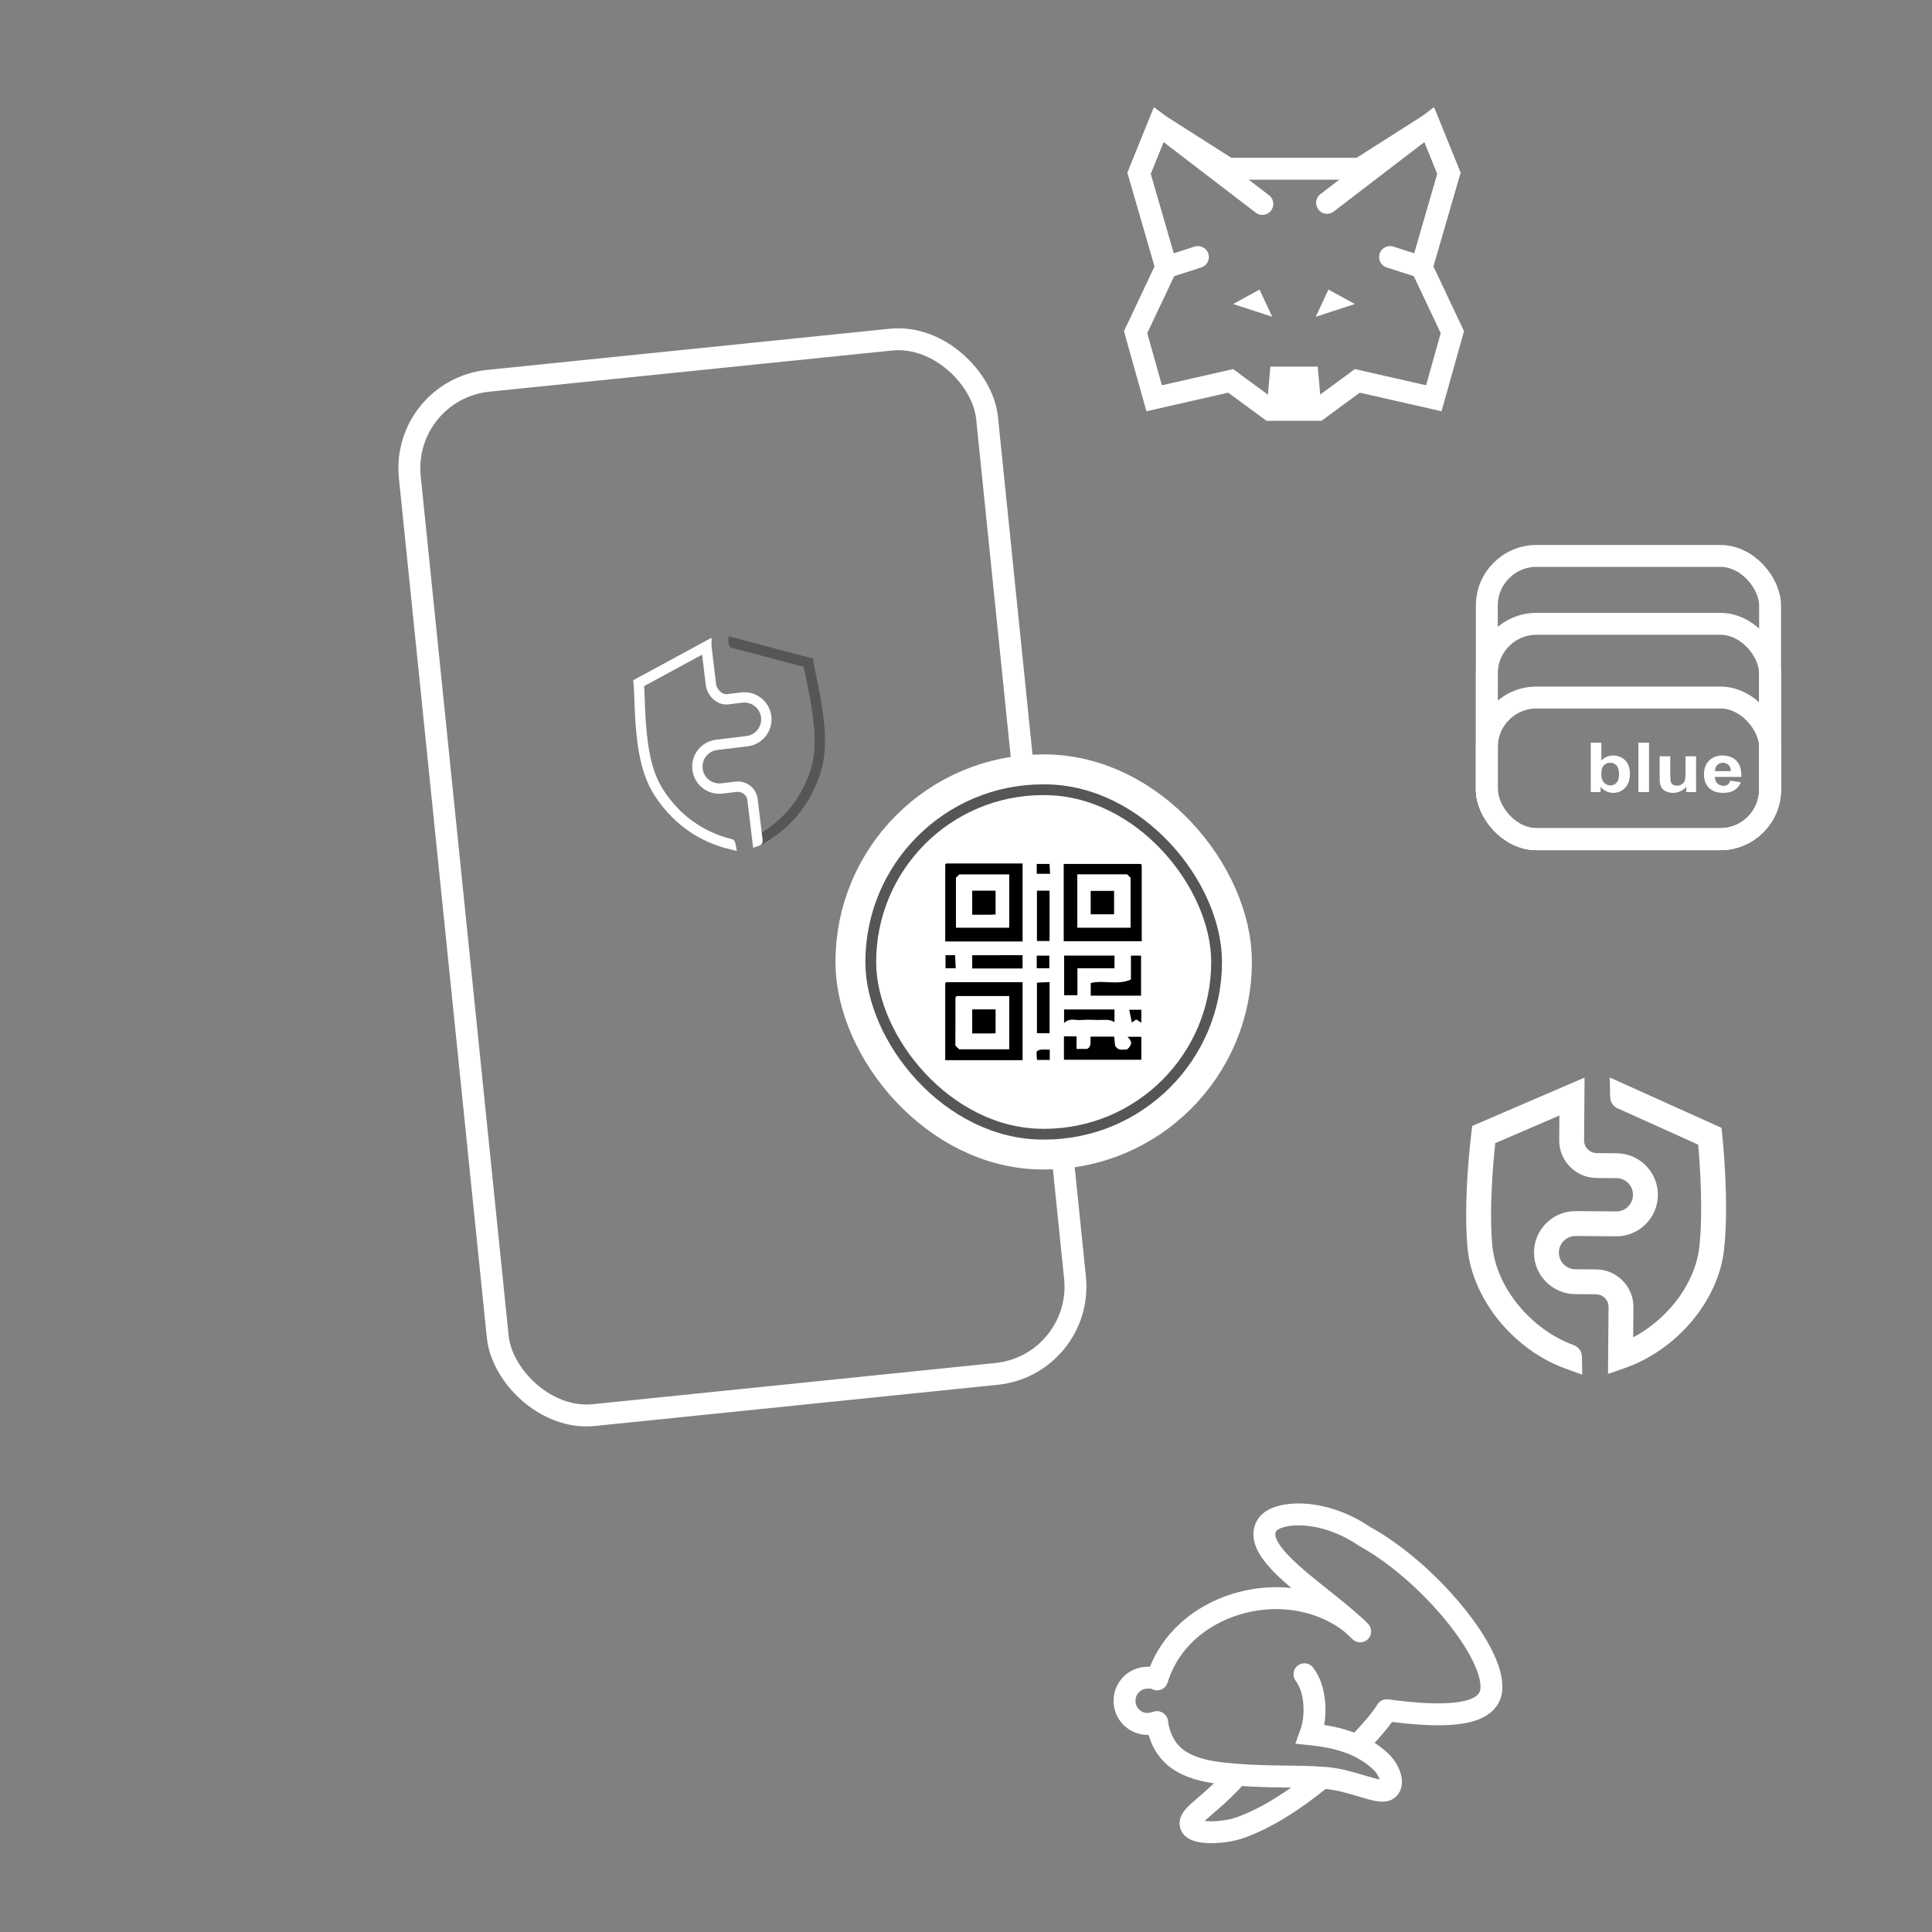 <?xml version="1.0" encoding="UTF-8"?><svg id="b" xmlns="http://www.w3.org/2000/svg" width="500" height="500" viewBox="0 0 500 500"><rect x="0" y="0" width="500" height="500" fill="#808080" stroke="none"/><defs><style>.g{fill:#fff;}.h{stroke-width:18.277px;}.h,.i,.j,.k,.l,.m{fill:none;stroke-linecap:round;}.h,.i,.j,.k,.m{stroke-miterlimit:10;}.h,.j,.k,.l{stroke:#fff;}.i{stroke-width:2.791px;}.i,.m{stroke:#565656;}.j,.l{stroke-width:5.669px;}.k,.m{stroke-width:2.679px;}.l{stroke-linejoin:round;}</style></defs><rect class="j" x="117.045" y="92.529" width="150.174" height="269.064" rx="22.715" ry="22.715" transform="translate(-22.108 20.73) rotate(-5.841)"/><g><rect class="g" x="225.354" y="204.384" width="89.5" height="89.142" rx="44.571" ry="44.571"/><rect class="h" x="225.354" y="204.384" width="89.5" height="89.142" rx="44.571" ry="44.571"/><rect class="i" x="225.354" y="204.384" width="89.5" height="89.142" rx="44.571" ry="44.571"/></g><path class="g" d="M264.642,243.653v-20.187c-6.604,0-13.095-.001-19.585,.004-.102,0-.213,.051-.302,.106-.096,.06-.172,.154-.131,.116v19.961h20.017Zm10.644-.059h20.19c0-6.609,.001-13.1-.005-19.591,0-.101-.054-.212-.114-.298-.064-.092-.163-.16-.12-.12h-19.952v20.01Zm-10.643,30.777v-20.186c-6.603,0-13.093-.001-19.583,.004-.102,0-.214,.049-.302,.105-.096,.061-.17,.156-.133,.121v19.956h20.019Zm10.709-6.162v6.056h20.017v-5.942h-3.575c1.49,1.358,.971,2.354-.113,3.274-1.139,.031-2.365,.397-3.099-1.012-.075-.752-.16-1.607-.229-2.301h-6.096c-.172,1.198,.387,2.504-.928,3.186h-2.716v-3.261h-3.261Zm13.08-20.895h-13.034v10.249h3.437v-6.98h9.597v-3.268Zm-6.149,10.362h13.02v-10.355h-2.618v6.166c-3.373,1.56-7.013,.097-10.402,.911v3.279Zm-13.923-27.167v13.02h3.265v-13.02h-3.265Zm-3.724,20.131v-3.438c-4.465,.007-8.809-.009-13.025,.011v3.427h13.025Zm6.987,16.751v-13.23c-1.213,.055-2.303,.105-3.261,.149v13.082h3.261Zm16.807-6.133h-13.047v3.513c1.389-1.43,2.95-.666,4.356-.783,1.492-.124,3.002-.059,4.503-.019,1.385,.037,2.821-.31,4.188,.564v-3.275Zm-20.124-10.679h3.254v-3.26h-3.254v3.26Zm.001-24.44h3.455c-.055-.982-.103-1.835-.143-2.553h-3.312v2.553Zm-23.612,21.065v3.369h2.641c-.059-1.216-.112-2.301-.164-3.369h-2.477Zm26.981,24.436c-1.006,0-1.705-.06-2.385,.024-.364,.045-.968,.308-.994,.528-.086,.739,.038,1.503,.074,2.118h3.305v-2.671Zm22.392-7.791c.503,.321,.829,.529,1.296,.827v-3.351h-3.102c.221,1.134,.421,2.16,.641,3.286,.353-.231,.674-.44,1.165-.762Z"/><path d="M264.642,243.653h-20.017v-19.961c-.041,.038,.035-.056,.131-.116,.089-.056,.2-.106,.302-.106,6.49-.005,12.98-.004,19.585-.004v20.187Zm-17.228-16.459v12.86h13.751v-13.722h-12.889c-.242,.242-.488,.488-.862,.862Z"/><path d="M275.286,243.594v-20.01h19.952c-.043-.04,.057,.028,.12,.12,.059,.086,.113,.198,.114,.298,.005,6.491,.005,12.982,.005,19.591h-20.19Zm3.549-17.277v13.733h13.743v-12.85c-.351-.351-.597-.597-.883-.883h-12.86Z"/><path d="M264.643,274.371h-20.019v-19.956c-.037,.035,.037-.06,.133-.121,.088-.056,.201-.105,.302-.105,6.49-.005,12.98-.004,19.583-.004v20.186Zm-17.06-16.588c-.048,.076-.265,.259-.266,.444-.019,4.16-.015,8.32-.015,12.365,.36,.36,.606,.606,.913,.913h12.983v-13.722h-13.616Z"/><path d="M275.351,268.209h3.261v3.261h2.716c1.316-.683,.756-1.989,.928-3.186h6.096c.069,.694,.154,1.549,.229,2.301,.735,1.409,1.961,1.043,3.099,1.012,1.084-.92,1.604-1.915,.113-3.274h3.575v5.942h-20.017v-6.056Z"/><path d="M288.432,247.314v3.268h-9.597v6.98h-3.437v-10.249h13.034Z"/><path d="M282.283,257.676v-3.279c3.388-.813,7.028,.65,10.402-.911v-6.166h2.618v10.355h-13.02Z"/><path d="M268.361,230.509h3.265v13.02h-3.265v-13.02Z"/><path d="M264.637,250.64h-13.025v-3.427c4.216-.02,8.559-.003,13.025-.011v3.438Z"/><path d="M271.624,267.39h-3.261v-13.082c.959-.044,2.048-.093,3.261-.149v13.23Z"/><path d="M288.431,261.257v3.275c-1.367-.874-2.803-.527-4.188-.564-1.501-.04-3.011-.105-4.503,.019-1.406,.117-2.968-.646-4.356,.783v-3.513h13.047Z"/><path d="M268.307,250.578v-3.26h3.254v3.26h-3.254Z"/><path d="M268.308,226.139v-2.553h3.312c.04,.718,.088,1.572,.143,2.553h-3.455Z"/><path d="M244.695,247.203h2.477c.052,1.068,.105,2.153,.164,3.369h-2.641v-3.369Z"/><path d="M271.676,271.639v2.671h-3.305c-.036-.615-.16-1.379-.074-2.118,.026-.22,.63-.483,.994-.528,.681-.085,1.379-.024,2.385-.024Z"/><path d="M294.068,263.848c-.492,.322-.813,.531-1.165,.762-.22-1.126-.419-2.152-.641-3.286h3.102v3.351c-.467-.298-.793-.506-1.296-.827Z"/><path class="g" d="M247.414,227.194c.374-.374,.62-.62,.862-.862h12.889v13.722h-13.751v-12.86Zm4.194,3.311v6.236c2.14-.048,4.164,.068,6.05-.071v-6.165h-6.05Z"/><path class="g" d="M278.835,226.317h12.86c.286,.286,.532,.532,.883,.883v12.85h-13.743v-13.733Zm3.437,10.3h6.048v-6.057h-6.048v6.057Z"/><path class="g" d="M247.583,257.784h13.616v13.722h-12.983c-.308-.307-.554-.554-.913-.913,0-4.045-.004-8.205,.015-12.365,.001-.184,.218-.368,.266-.444Zm4.027,3.44v6.239c2.141-.044,4.163,.038,6.048-.044v-6.195h-6.048Z"/><path d="M251.608,230.505h6.05v6.165c-1.886,.139-3.91,.023-6.05,.071v-6.236Z"/><path d="M282.272,236.618v-6.057h6.048v6.057h-6.048Z"/><path d="M251.61,261.223h6.048v6.195c-1.884,.081-3.907-.001-6.048,.044v-6.239Z"/><path class="m" d="M189.863,166.406l-0-.002,19.35,5.101c.413,2.912,1.969,8.834,2.638,14.99,.201,1.847,.323,3.715,.31,5.53-.013,1.814-.161,3.576-.497,5.207,0,0-2.113,13.384-15.623,20.379"/><path class="k" d="M188.972,218.43l.001,.004c-14.722-3.607-19.939-16.058-19.939-16.058-.715-1.505-1.278-3.181-1.721-4.94-.444-1.759-.77-3.603-1.014-5.445-.814-6.138-.712-12.261-1.003-15.187l17.509-9.5v.001s1.18,9.808,1.18,9.808c.254,2.101,2.224,4.11,4.324,3.856l3.653-.441c3.117-.376,5.95,1.846,6.326,4.964h0c.376,3.118-1.846,5.95-4.964,6.326l-7.846,.947c-3.117,.376-5.34,3.208-4.964,6.326h0c.376,3.118,3.208,5.34,6.326,4.964l3.653-.441c2.101-.254,4.009,1.244,4.263,3.345l1.285,10.653,.002-.001"/><g><path class="l" d="M352.173,450.736c3.349-3.499,5.745-6.476,6.709-8.128,13.305,1.774,24.172,1.774,26.611-3.548,3.77-8.427-14.636-31.711-32.377-41.468-11.088-7.54-22.619-6.431-25.058-3.105-5.1,7.318,14.386,18.203,23.95,27.72-5.544-5.987-17.741-11.31-31.933-7.096-9.536,2.883-17.519,9.536-20.623,19.515-.665-.444-1.552-.444-2.439-.444-3.326,0-5.987,2.661-5.987,5.987s2.661,5.987,5.987,5.987c.665,0,2.439-.444,2.439-.444"/><path class="j" d="M319.844,459.794c-7.037,7.679-11.745,9.776-11.745,12.086,0,3.326,9.314,2.439,12.862,1.109,6.925-2.46,14.037-7.129,20.229-12.146"/><path class="j" d="M299.415,445.719c1.456,8.769,6.988,12.243,17.555,13.299,1.152,.115,2.254,.211,3.314,.292,9.135,.693,15.104,.221,22.854,.817,7.096,.665,13.527,4.213,15.745,3.105,2.218-1.109,.887-5.322-1.996-7.761-3.77-3.326-8.87-5.766-17.741-6.653,1.774-4.879,1.331-11.753-1.552-15.523"/></g><g><g><rect class="j" x="384.788" y="143.871" width="73.306" height="73.306" rx="12.861" ry="12.861"/><rect class="j" x="384.788" y="161.445" width="73.306" height="55.732" rx="12.861" ry="12.861"/><rect class="j" x="384.788" y="180.524" width="73.306" height="36.653" rx="12.861" ry="12.861"/></g><g><path class="g" d="M411.692,204.987v-12.77h2.743v4.599c.846-.86,1.848-1.289,3.007-1.289,1.262,0,2.307,.408,3.134,1.224,.826,.816,1.24,1.988,1.24,3.515,0,1.58-.422,2.796-1.264,3.65-.843,.854-1.866,1.28-3.07,1.28-.592,0-1.176-.132-1.752-.396s-1.072-.655-1.489-1.171v1.359h-2.548Zm2.724-4.826c0,.958,.169,1.667,.508,2.125,.475,.651,1.106,.976,1.894,.976,.605,0,1.121-.231,1.547-.692s.64-1.189,.64-2.182c0-1.057-.215-1.819-.644-2.287-.429-.467-.98-.701-1.65-.701-.657,0-1.204,.228-1.64,.684-.436,.456-.654,1.149-.654,2.078Z"/><path class="g" d="M424.021,204.987v-12.77h2.743v12.77h-2.743Z"/><path class="g" d="M436.4,204.987v-1.385c-.378,.494-.874,.883-1.489,1.167-.615,.284-1.264,.427-1.948,.427-.696,0-1.321-.137-1.874-.409-.553-.273-.953-.656-1.201-1.15-.247-.493-.371-1.176-.371-2.047v-5.854h2.743v4.251c0,1.301,.05,2.098,.151,2.391,.101,.293,.285,.526,.552,.697,.267,.172,.605,.257,1.015,.257,.469,0,.888-.115,1.259-.344,.371-.229,.625-.514,.761-.854,.137-.34,.205-1.171,.205-2.495v-3.902h2.743v9.251h-2.548Z"/><path class="g" d="M447.792,202.043l2.733,.409c-.351,.894-.906,1.575-1.665,2.043-.758,.468-1.707,.701-2.846,.701-1.803,0-3.137-.526-4.002-1.577-.683-.842-1.025-1.905-1.025-3.188,0-1.533,.449-2.734,1.347-3.602s2.034-1.302,3.407-1.302c1.542,0,2.759,.455,3.651,1.363,.891,.909,1.318,2.301,1.279,4.177h-6.873c.019,.726,.241,1.291,.664,1.694,.423,.404,.95,.605,1.582,.605,.429,0,.791-.105,1.084-.314,.293-.209,.514-.546,.664-1.01Zm.156-2.474c-.02-.709-.225-1.247-.615-1.616s-.866-.553-1.425-.553c-.599,0-1.093,.195-1.484,.584-.391,.389-.583,.918-.576,1.585h4.1Z"/></g></g><path class="g" d="M416.15,355.559l.034-4.556c.016-2.151,.109-12.735,.109-12.735,.006-.873-.329-1.701-.945-2.326-.616-.625-1.439-.973-2.316-.98l-5.372-.04c-5.924-.044-10.708-4.9-10.664-10.824,.021-2.87,1.159-5.56,3.203-7.574,2.044-2.014,4.751-3.112,7.621-3.09l10.458,.078c1.15,.009,2.234-.431,3.053-1.238,.819-.807,1.275-1.884,1.283-3.034s-.431-2.234-1.238-3.053c-.807-.819-1.884-1.275-3.034-1.283l-5.167-.038c-5.363-.04-9.694-4.436-9.654-9.798l.048-6.373-16.599,7.149c-.496,4.649-1.651,17.261-.742,26.65,.504,5.206,2.916,10.66,6.792,15.358,3.845,4.66,8.877,8.291,14.18,10.232,1.258,.418,2.176,1.594,2.202,2.995l.088,4.685-4.406-1.597c-13.368-4.846-23.994-17.906-25.267-31.053-1.199-12.384,.878-29.182,.967-29.891l.23-1.828,29.068-12.519-.121,16.238c-.013,1.812,1.45,3.297,3.262,3.31l5.167,.038c2.87,.021,5.56,1.159,7.574,3.204,2.014,2.044,3.112,4.751,3.09,7.621-.021,2.87-1.159,5.559-3.203,7.574-2.045,2.014-4.751,3.112-7.621,3.091l-10.458-.078c-1.15-.01-2.234,.431-3.053,1.238-.819,.807-1.275,1.884-1.283,3.034-.018,2.373,1.899,4.318,4.272,4.336l5.371,.04c2.598,.019,5.033,1.049,6.856,2.9,1.823,1.851,2.817,4.301,2.797,6.899,0,.003-.036,4.151-.068,7.78,3.755-1.989,7.243-4.784,10.1-8.133,3.943-4.622,6.435-10.025,7.016-15.216,1.048-9.367,.122-21.889-.29-26.524l-20.77-9.36c-1.158-.47-1.985-1.594-2.01-2.923l-.096-5.09,28.907,13.027,.198,1.833c.076,.704,1.844,17.392,.461,29.752-.722,6.457-3.747,13.091-8.517,18.681-4.662,5.463-10.773,9.698-17.209,11.923l-4.306,1.489Z"/><g><polygon class="g" points="342.06 106.49 327.743 106.49 328.776 94.874 341.027 94.874 342.06 106.49"/><polygon class="g" points="319.135 78.681 325.958 74.94 329.259 81.983 319.135 78.681"/><polyline class="j" points="310.021 66.518 301.832 69.157 294.785 44.847 299.887 32.242 326.693 52.778"/><polygon class="j" points="351.916 43.678 369.878 32.242 374.98 44.847 367.933 69.157 375.87 85.965 371.068 103.072 351.27 98.57 341.066 106.073 328.699 106.073 318.495 98.57 298.697 103.072 293.895 85.965 301.832 69.157 294.785 44.847 299.887 32.242 317.849 43.678 351.916 43.678"/><polygon class="g" points="350.63 78.681 343.807 74.94 340.506 81.983 350.63 78.681"/><polyline class="j" points="359.744 66.518 367.933 69.157 374.98 44.847 369.878 32.242 343.443 52.494"/></g></svg>
